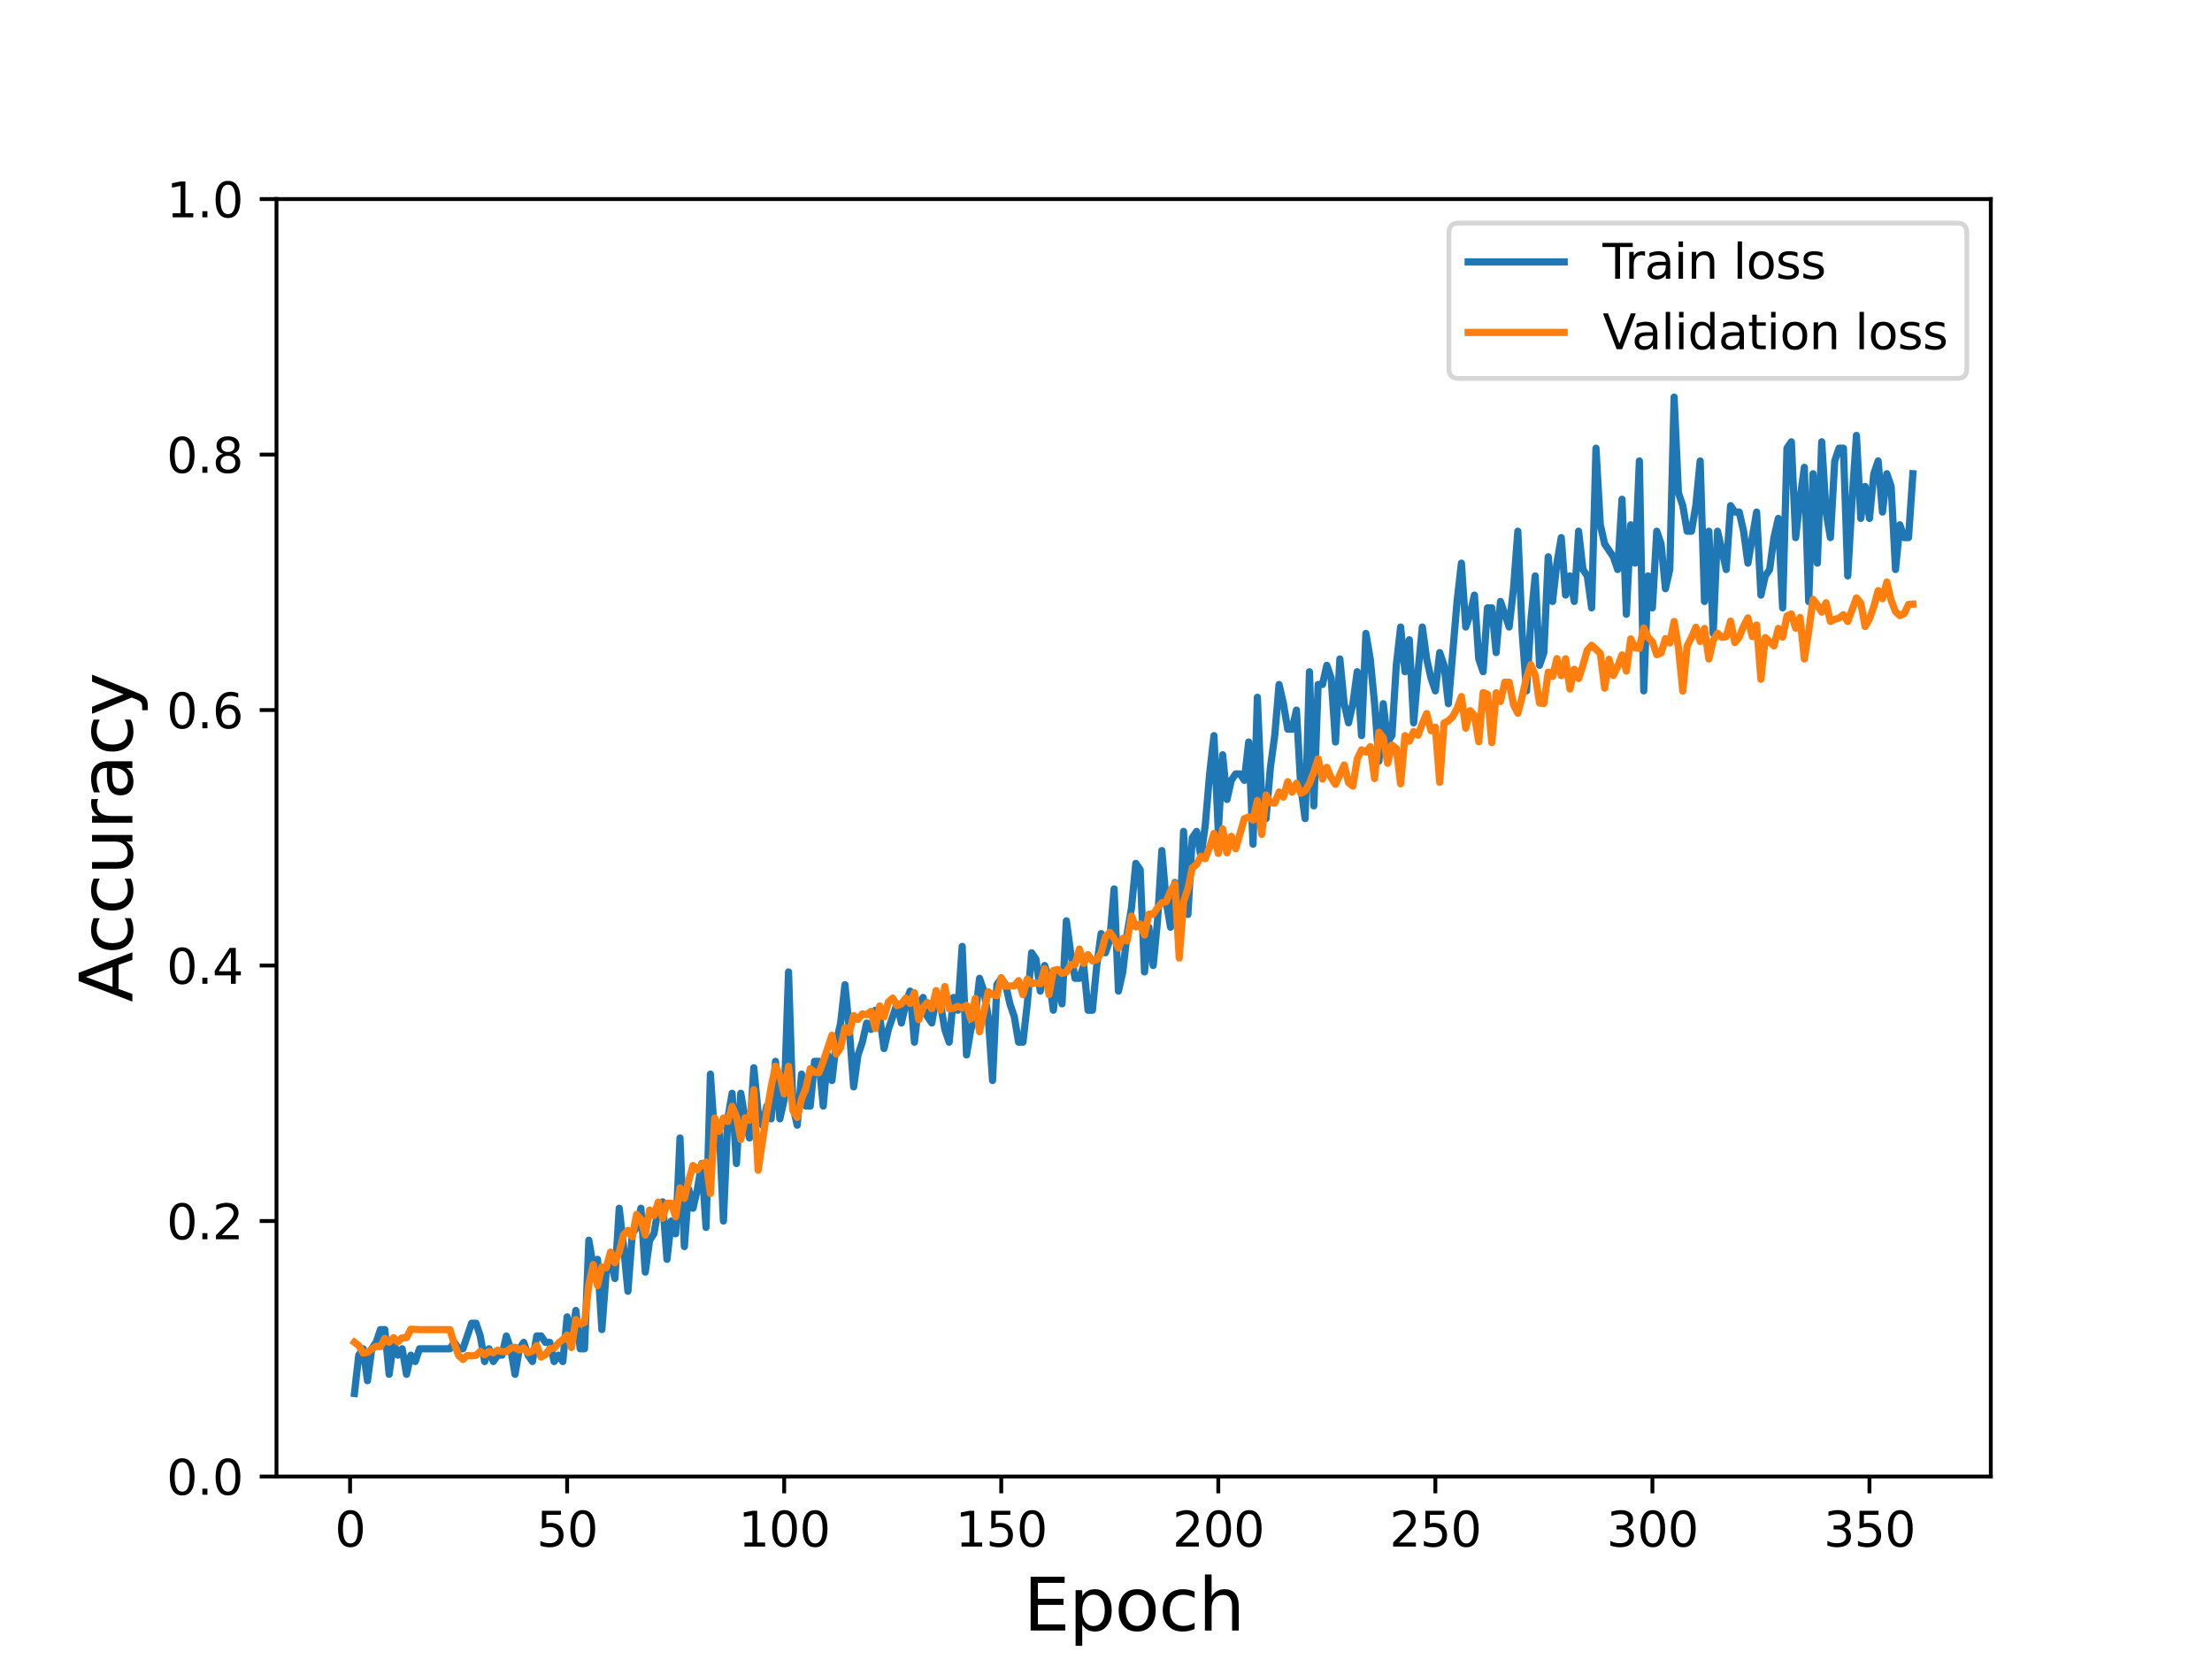<?xml version="1.0" encoding="utf-8" standalone="no"?>
<!DOCTYPE svg PUBLIC "-//W3C//DTD SVG 1.1//EN"
  "http://www.w3.org/Graphics/SVG/1.1/DTD/svg11.dtd">
<svg height="345.6pt" version="1.1" viewBox="0 0 460.8 345.6" width="460.8pt" xmlns="http://www.w3.org/2000/svg" xmlns:xlink="http://www.w3.org/1999/xlink">
 <defs>
  <style type="text/css">*{stroke-linecap:butt;stroke-linejoin:round;}</style>
 </defs>
 <g id="figure_1">
  <g id="patch_1">
   <path d="M 0 345.6 
L 460.8 345.6 
L 460.8 0 
L 0 0 
z
" style="fill:#ffffff;"/>
  </g>
  <g id="axes_1">
   <g id="patch_2">
    <path d="M 57.6 307.584 
L 414.72 307.584 
L 414.72 41.472 
L 57.6 41.472 
z
" style="fill:#ffffff;"/>
   </g>
   <g id="matplotlib.axis_1">
    <g id="xtick_1">
     <g id="line2d_1">
      <defs>
       <path d="M 0 0 
L 0 3.5 
" id="m1d79e9ba20" style="stroke:#000000;stroke-width:0.8;"/>
      </defs>
      <g>
       <use style="stroke:#000000;stroke-width:0.8;" x="72.928" xlink:href="#m1d79e9ba20" y="307.584"/>
      </g>
     </g>
     <g id="text_1">
      <!-- 0 -->
      <g transform="translate(69.747 322.182)scale(0.1 -0.1)">
       <defs>
        <path d="M 2034 4250 
Q 1547 4250 1301 3770 
Q 1056 3291 1056 2328 
Q 1056 1369 1301 889 
Q 1547 409 2034 409 
Q 2525 409 2770 889 
Q 3016 1369 3016 2328 
Q 3016 3291 2770 3770 
Q 2525 4250 2034 4250 
z
M 2034 4750 
Q 2819 4750 3233 4129 
Q 3647 3509 3647 2328 
Q 3647 1150 3233 529 
Q 2819 -91 2034 -91 
Q 1250 -91 836 529 
Q 422 1150 422 2328 
Q 422 3509 836 4129 
Q 1250 4750 2034 4750 
z
" id="DejaVuSans-30" transform="scale(0.016)"/>
       </defs>
       <use xlink:href="#DejaVuSans-30"/>
      </g>
     </g>
    </g>
    <g id="xtick_2">
     <g id="line2d_2">
      <g>
       <use style="stroke:#000000;stroke-width:0.8;" x="118.145" xlink:href="#m1d79e9ba20" y="307.584"/>
      </g>
     </g>
     <g id="text_2">
      <!-- 50 -->
      <g transform="translate(111.782 322.182)scale(0.1 -0.1)">
       <defs>
        <path d="M 691 4666 
L 3169 4666 
L 3169 4134 
L 1269 4134 
L 1269 2991 
Q 1406 3038 1543 3061 
Q 1681 3084 1819 3084 
Q 2600 3084 3056 2656 
Q 3513 2228 3513 1497 
Q 3513 744 3044 326 
Q 2575 -91 1722 -91 
Q 1428 -91 1123 -41 
Q 819 9 494 109 
L 494 744 
Q 775 591 1075 516 
Q 1375 441 1709 441 
Q 2250 441 2565 725 
Q 2881 1009 2881 1497 
Q 2881 1984 2565 2268 
Q 2250 2553 1709 2553 
Q 1456 2553 1204 2497 
Q 953 2441 691 2322 
L 691 4666 
z
" id="DejaVuSans-35" transform="scale(0.016)"/>
       </defs>
       <use xlink:href="#DejaVuSans-35"/>
       <use x="63.623" xlink:href="#DejaVuSans-30"/>
      </g>
     </g>
    </g>
    <g id="xtick_3">
     <g id="line2d_3">
      <g>
       <use style="stroke:#000000;stroke-width:0.8;" x="163.361" xlink:href="#m1d79e9ba20" y="307.584"/>
      </g>
     </g>
     <g id="text_3">
      <!-- 100 -->
      <g transform="translate(153.818 322.182)scale(0.1 -0.1)">
       <defs>
        <path d="M 794 531 
L 1825 531 
L 1825 4091 
L 703 3866 
L 703 4441 
L 1819 4666 
L 2450 4666 
L 2450 531 
L 3481 531 
L 3481 0 
L 794 0 
L 794 531 
z
" id="DejaVuSans-31" transform="scale(0.016)"/>
       </defs>
       <use xlink:href="#DejaVuSans-31"/>
       <use x="63.623" xlink:href="#DejaVuSans-30"/>
       <use x="127.246" xlink:href="#DejaVuSans-30"/>
      </g>
     </g>
    </g>
    <g id="xtick_4">
     <g id="line2d_4">
      <g>
       <use style="stroke:#000000;stroke-width:0.8;" x="208.578" xlink:href="#m1d79e9ba20" y="307.584"/>
      </g>
     </g>
     <g id="text_4">
      <!-- 150 -->
      <g transform="translate(199.034 322.182)scale(0.1 -0.1)">
       <use xlink:href="#DejaVuSans-31"/>
       <use x="63.623" xlink:href="#DejaVuSans-35"/>
       <use x="127.246" xlink:href="#DejaVuSans-30"/>
      </g>
     </g>
    </g>
    <g id="xtick_5">
     <g id="line2d_5">
      <g>
       <use style="stroke:#000000;stroke-width:0.8;" x="253.794" xlink:href="#m1d79e9ba20" y="307.584"/>
      </g>
     </g>
     <g id="text_5">
      <!-- 200 -->
      <g transform="translate(244.251 322.182)scale(0.1 -0.1)">
       <defs>
        <path d="M 1228 531 
L 3431 531 
L 3431 0 
L 469 0 
L 469 531 
Q 828 903 1448 1529 
Q 2069 2156 2228 2338 
Q 2531 2678 2651 2914 
Q 2772 3150 2772 3378 
Q 2772 3750 2511 3984 
Q 2250 4219 1831 4219 
Q 1534 4219 1204 4116 
Q 875 4013 500 3803 
L 500 4441 
Q 881 4594 1212 4672 
Q 1544 4750 1819 4750 
Q 2544 4750 2975 4387 
Q 3406 4025 3406 3419 
Q 3406 3131 3298 2873 
Q 3191 2616 2906 2266 
Q 2828 2175 2409 1742 
Q 1991 1309 1228 531 
z
" id="DejaVuSans-32" transform="scale(0.016)"/>
       </defs>
       <use xlink:href="#DejaVuSans-32"/>
       <use x="63.623" xlink:href="#DejaVuSans-30"/>
       <use x="127.246" xlink:href="#DejaVuSans-30"/>
      </g>
     </g>
    </g>
    <g id="xtick_6">
     <g id="line2d_6">
      <g>
       <use style="stroke:#000000;stroke-width:0.8;" x="299.011" xlink:href="#m1d79e9ba20" y="307.584"/>
      </g>
     </g>
     <g id="text_6">
      <!-- 250 -->
      <g transform="translate(289.467 322.182)scale(0.1 -0.1)">
       <use xlink:href="#DejaVuSans-32"/>
       <use x="63.623" xlink:href="#DejaVuSans-35"/>
       <use x="127.246" xlink:href="#DejaVuSans-30"/>
      </g>
     </g>
    </g>
    <g id="xtick_7">
     <g id="line2d_7">
      <g>
       <use style="stroke:#000000;stroke-width:0.8;" x="344.227" xlink:href="#m1d79e9ba20" y="307.584"/>
      </g>
     </g>
     <g id="text_7">
      <!-- 300 -->
      <g transform="translate(334.684 322.182)scale(0.1 -0.1)">
       <defs>
        <path d="M 2597 2516 
Q 3050 2419 3304 2112 
Q 3559 1806 3559 1356 
Q 3559 666 3084 287 
Q 2609 -91 1734 -91 
Q 1441 -91 1130 -33 
Q 819 25 488 141 
L 488 750 
Q 750 597 1062 519 
Q 1375 441 1716 441 
Q 2309 441 2620 675 
Q 2931 909 2931 1356 
Q 2931 1769 2642 2001 
Q 2353 2234 1838 2234 
L 1294 2234 
L 1294 2753 
L 1863 2753 
Q 2328 2753 2575 2939 
Q 2822 3125 2822 3475 
Q 2822 3834 2567 4026 
Q 2313 4219 1838 4219 
Q 1578 4219 1281 4162 
Q 984 4106 628 3988 
L 628 4550 
Q 988 4650 1302 4700 
Q 1616 4750 1894 4750 
Q 2613 4750 3031 4423 
Q 3450 4097 3450 3541 
Q 3450 3153 3228 2886 
Q 3006 2619 2597 2516 
z
" id="DejaVuSans-33" transform="scale(0.016)"/>
       </defs>
       <use xlink:href="#DejaVuSans-33"/>
       <use x="63.623" xlink:href="#DejaVuSans-30"/>
       <use x="127.246" xlink:href="#DejaVuSans-30"/>
      </g>
     </g>
    </g>
    <g id="xtick_8">
     <g id="line2d_8">
      <g>
       <use style="stroke:#000000;stroke-width:0.8;" x="389.444" xlink:href="#m1d79e9ba20" y="307.584"/>
      </g>
     </g>
     <g id="text_8">
      <!-- 350 -->
      <g transform="translate(379.9 322.182)scale(0.1 -0.1)">
       <use xlink:href="#DejaVuSans-33"/>
       <use x="63.623" xlink:href="#DejaVuSans-35"/>
       <use x="127.246" xlink:href="#DejaVuSans-30"/>
      </g>
     </g>
    </g>
    <g id="text_9">
     <!-- Epoch -->
     <g transform="translate(213.194 339.66)scale(0.15 -0.15)">
      <defs>
       <path d="M 628 4666 
L 3578 4666 
L 3578 4134 
L 1259 4134 
L 1259 2753 
L 3481 2753 
L 3481 2222 
L 1259 2222 
L 1259 531 
L 3634 531 
L 3634 0 
L 628 0 
L 628 4666 
z
" id="DejaVuSans-45" transform="scale(0.016)"/>
       <path d="M 1159 525 
L 1159 -1331 
L 581 -1331 
L 581 3500 
L 1159 3500 
L 1159 2969 
Q 1341 3281 1617 3432 
Q 1894 3584 2278 3584 
Q 2916 3584 3314 3078 
Q 3713 2572 3713 1747 
Q 3713 922 3314 415 
Q 2916 -91 2278 -91 
Q 1894 -91 1617 61 
Q 1341 213 1159 525 
z
M 3116 1747 
Q 3116 2381 2855 2742 
Q 2594 3103 2138 3103 
Q 1681 3103 1420 2742 
Q 1159 2381 1159 1747 
Q 1159 1113 1420 752 
Q 1681 391 2138 391 
Q 2594 391 2855 752 
Q 3116 1113 3116 1747 
z
" id="DejaVuSans-70" transform="scale(0.016)"/>
       <path d="M 1959 3097 
Q 1497 3097 1228 2736 
Q 959 2375 959 1747 
Q 959 1119 1226 758 
Q 1494 397 1959 397 
Q 2419 397 2687 759 
Q 2956 1122 2956 1747 
Q 2956 2369 2687 2733 
Q 2419 3097 1959 3097 
z
M 1959 3584 
Q 2709 3584 3137 3096 
Q 3566 2609 3566 1747 
Q 3566 888 3137 398 
Q 2709 -91 1959 -91 
Q 1206 -91 779 398 
Q 353 888 353 1747 
Q 353 2609 779 3096 
Q 1206 3584 1959 3584 
z
" id="DejaVuSans-6f" transform="scale(0.016)"/>
       <path d="M 3122 3366 
L 3122 2828 
Q 2878 2963 2633 3030 
Q 2388 3097 2138 3097 
Q 1578 3097 1268 2742 
Q 959 2388 959 1747 
Q 959 1106 1268 751 
Q 1578 397 2138 397 
Q 2388 397 2633 464 
Q 2878 531 3122 666 
L 3122 134 
Q 2881 22 2623 -34 
Q 2366 -91 2075 -91 
Q 1284 -91 818 406 
Q 353 903 353 1747 
Q 353 2603 823 3093 
Q 1294 3584 2113 3584 
Q 2378 3584 2631 3529 
Q 2884 3475 3122 3366 
z
" id="DejaVuSans-63" transform="scale(0.016)"/>
       <path d="M 3513 2113 
L 3513 0 
L 2938 0 
L 2938 2094 
Q 2938 2591 2744 2837 
Q 2550 3084 2163 3084 
Q 1697 3084 1428 2787 
Q 1159 2491 1159 1978 
L 1159 0 
L 581 0 
L 581 4863 
L 1159 4863 
L 1159 2956 
Q 1366 3272 1645 3428 
Q 1925 3584 2291 3584 
Q 2894 3584 3203 3211 
Q 3513 2838 3513 2113 
z
" id="DejaVuSans-68" transform="scale(0.016)"/>
      </defs>
      <use xlink:href="#DejaVuSans-45"/>
      <use x="63.184" xlink:href="#DejaVuSans-70"/>
      <use x="126.66" xlink:href="#DejaVuSans-6f"/>
      <use x="187.842" xlink:href="#DejaVuSans-63"/>
      <use x="242.822" xlink:href="#DejaVuSans-68"/>
     </g>
    </g>
   </g>
   <g id="matplotlib.axis_2">
    <g id="ytick_1">
     <g id="line2d_9">
      <defs>
       <path d="M 0 0 
L -3.5 0 
" id="m11b35fbdd0" style="stroke:#000000;stroke-width:0.8;"/>
      </defs>
      <g>
       <use style="stroke:#000000;stroke-width:0.8;" x="57.6" xlink:href="#m11b35fbdd0" y="307.584"/>
      </g>
     </g>
     <g id="text_10">
      <!-- 0.0 -->
      <g transform="translate(34.697 311.383)scale(0.1 -0.1)">
       <defs>
        <path d="M 684 794 
L 1344 794 
L 1344 0 
L 684 0 
L 684 794 
z
" id="DejaVuSans-2e" transform="scale(0.016)"/>
       </defs>
       <use xlink:href="#DejaVuSans-30"/>
       <use x="63.623" xlink:href="#DejaVuSans-2e"/>
       <use x="95.41" xlink:href="#DejaVuSans-30"/>
      </g>
     </g>
    </g>
    <g id="ytick_2">
     <g id="line2d_10">
      <g>
       <use style="stroke:#000000;stroke-width:0.8;" x="57.6" xlink:href="#m11b35fbdd0" y="254.362"/>
      </g>
     </g>
     <g id="text_11">
      <!-- 0.2 -->
      <g transform="translate(34.697 258.161)scale(0.1 -0.1)">
       <use xlink:href="#DejaVuSans-30"/>
       <use x="63.623" xlink:href="#DejaVuSans-2e"/>
       <use x="95.41" xlink:href="#DejaVuSans-32"/>
      </g>
     </g>
    </g>
    <g id="ytick_3">
     <g id="line2d_11">
      <g>
       <use style="stroke:#000000;stroke-width:0.8;" x="57.6" xlink:href="#m11b35fbdd0" y="201.139"/>
      </g>
     </g>
     <g id="text_12">
      <!-- 0.4 -->
      <g transform="translate(34.697 204.938)scale(0.1 -0.1)">
       <defs>
        <path d="M 2419 4116 
L 825 1625 
L 2419 1625 
L 2419 4116 
z
M 2253 4666 
L 3047 4666 
L 3047 1625 
L 3713 1625 
L 3713 1100 
L 3047 1100 
L 3047 0 
L 2419 0 
L 2419 1100 
L 313 1100 
L 313 1709 
L 2253 4666 
z
" id="DejaVuSans-34" transform="scale(0.016)"/>
       </defs>
       <use xlink:href="#DejaVuSans-30"/>
       <use x="63.623" xlink:href="#DejaVuSans-2e"/>
       <use x="95.41" xlink:href="#DejaVuSans-34"/>
      </g>
     </g>
    </g>
    <g id="ytick_4">
     <g id="line2d_12">
      <g>
       <use style="stroke:#000000;stroke-width:0.8;" x="57.6" xlink:href="#m11b35fbdd0" y="147.917"/>
      </g>
     </g>
     <g id="text_13">
      <!-- 0.6 -->
      <g transform="translate(34.697 151.716)scale(0.1 -0.1)">
       <defs>
        <path d="M 2113 2584 
Q 1688 2584 1439 2293 
Q 1191 2003 1191 1497 
Q 1191 994 1439 701 
Q 1688 409 2113 409 
Q 2538 409 2786 701 
Q 3034 994 3034 1497 
Q 3034 2003 2786 2293 
Q 2538 2584 2113 2584 
z
M 3366 4563 
L 3366 3988 
Q 3128 4100 2886 4159 
Q 2644 4219 2406 4219 
Q 1781 4219 1451 3797 
Q 1122 3375 1075 2522 
Q 1259 2794 1537 2939 
Q 1816 3084 2150 3084 
Q 2853 3084 3261 2657 
Q 3669 2231 3669 1497 
Q 3669 778 3244 343 
Q 2819 -91 2113 -91 
Q 1303 -91 875 529 
Q 447 1150 447 2328 
Q 447 3434 972 4092 
Q 1497 4750 2381 4750 
Q 2619 4750 2861 4703 
Q 3103 4656 3366 4563 
z
" id="DejaVuSans-36" transform="scale(0.016)"/>
       </defs>
       <use xlink:href="#DejaVuSans-30"/>
       <use x="63.623" xlink:href="#DejaVuSans-2e"/>
       <use x="95.41" xlink:href="#DejaVuSans-36"/>
      </g>
     </g>
    </g>
    <g id="ytick_5">
     <g id="line2d_13">
      <g>
       <use style="stroke:#000000;stroke-width:0.8;" x="57.6" xlink:href="#m11b35fbdd0" y="94.694"/>
      </g>
     </g>
     <g id="text_14">
      <!-- 0.8 -->
      <g transform="translate(34.697 98.494)scale(0.1 -0.1)">
       <defs>
        <path d="M 2034 2216 
Q 1584 2216 1326 1975 
Q 1069 1734 1069 1313 
Q 1069 891 1326 650 
Q 1584 409 2034 409 
Q 2484 409 2743 651 
Q 3003 894 3003 1313 
Q 3003 1734 2745 1975 
Q 2488 2216 2034 2216 
z
M 1403 2484 
Q 997 2584 770 2862 
Q 544 3141 544 3541 
Q 544 4100 942 4425 
Q 1341 4750 2034 4750 
Q 2731 4750 3128 4425 
Q 3525 4100 3525 3541 
Q 3525 3141 3298 2862 
Q 3072 2584 2669 2484 
Q 3125 2378 3379 2068 
Q 3634 1759 3634 1313 
Q 3634 634 3220 271 
Q 2806 -91 2034 -91 
Q 1263 -91 848 271 
Q 434 634 434 1313 
Q 434 1759 690 2068 
Q 947 2378 1403 2484 
z
M 1172 3481 
Q 1172 3119 1398 2916 
Q 1625 2713 2034 2713 
Q 2441 2713 2670 2916 
Q 2900 3119 2900 3481 
Q 2900 3844 2670 4047 
Q 2441 4250 2034 4250 
Q 1625 4250 1398 4047 
Q 1172 3844 1172 3481 
z
" id="DejaVuSans-38" transform="scale(0.016)"/>
       </defs>
       <use xlink:href="#DejaVuSans-30"/>
       <use x="63.623" xlink:href="#DejaVuSans-2e"/>
       <use x="95.41" xlink:href="#DejaVuSans-38"/>
      </g>
     </g>
    </g>
    <g id="ytick_6">
     <g id="line2d_14">
      <g>
       <use style="stroke:#000000;stroke-width:0.8;" x="57.6" xlink:href="#m11b35fbdd0" y="41.472"/>
      </g>
     </g>
     <g id="text_15">
      <!-- 1.0 -->
      <g transform="translate(34.697 45.271)scale(0.1 -0.1)">
       <use xlink:href="#DejaVuSans-31"/>
       <use x="63.623" xlink:href="#DejaVuSans-2e"/>
       <use x="95.41" xlink:href="#DejaVuSans-30"/>
      </g>
     </g>
    </g>
    <g id="text_16">
     <!-- Accuracy -->
     <g transform="translate(27.577 208.77)rotate(-90)scale(0.15 -0.15)">
      <defs>
       <path d="M 2188 4044 
L 1331 1722 
L 3047 1722 
L 2188 4044 
z
M 1831 4666 
L 2547 4666 
L 4325 0 
L 3669 0 
L 3244 1197 
L 1141 1197 
L 716 0 
L 50 0 
L 1831 4666 
z
" id="DejaVuSans-41" transform="scale(0.016)"/>
       <path d="M 544 1381 
L 544 3500 
L 1119 3500 
L 1119 1403 
Q 1119 906 1312 657 
Q 1506 409 1894 409 
Q 2359 409 2629 706 
Q 2900 1003 2900 1516 
L 2900 3500 
L 3475 3500 
L 3475 0 
L 2900 0 
L 2900 538 
Q 2691 219 2414 64 
Q 2138 -91 1772 -91 
Q 1169 -91 856 284 
Q 544 659 544 1381 
z
M 1991 3584 
L 1991 3584 
z
" id="DejaVuSans-75" transform="scale(0.016)"/>
       <path d="M 2631 2963 
Q 2534 3019 2420 3045 
Q 2306 3072 2169 3072 
Q 1681 3072 1420 2755 
Q 1159 2438 1159 1844 
L 1159 0 
L 581 0 
L 581 3500 
L 1159 3500 
L 1159 2956 
Q 1341 3275 1631 3429 
Q 1922 3584 2338 3584 
Q 2397 3584 2469 3576 
Q 2541 3569 2628 3553 
L 2631 2963 
z
" id="DejaVuSans-72" transform="scale(0.016)"/>
       <path d="M 2194 1759 
Q 1497 1759 1228 1600 
Q 959 1441 959 1056 
Q 959 750 1161 570 
Q 1363 391 1709 391 
Q 2188 391 2477 730 
Q 2766 1069 2766 1631 
L 2766 1759 
L 2194 1759 
z
M 3341 1997 
L 3341 0 
L 2766 0 
L 2766 531 
Q 2569 213 2275 61 
Q 1981 -91 1556 -91 
Q 1019 -91 701 211 
Q 384 513 384 1019 
Q 384 1609 779 1909 
Q 1175 2209 1959 2209 
L 2766 2209 
L 2766 2266 
Q 2766 2663 2505 2880 
Q 2244 3097 1772 3097 
Q 1472 3097 1187 3025 
Q 903 2953 641 2809 
L 641 3341 
Q 956 3463 1253 3523 
Q 1550 3584 1831 3584 
Q 2591 3584 2966 3190 
Q 3341 2797 3341 1997 
z
" id="DejaVuSans-61" transform="scale(0.016)"/>
       <path d="M 2059 -325 
Q 1816 -950 1584 -1140 
Q 1353 -1331 966 -1331 
L 506 -1331 
L 506 -850 
L 844 -850 
Q 1081 -850 1212 -737 
Q 1344 -625 1503 -206 
L 1606 56 
L 191 3500 
L 800 3500 
L 1894 763 
L 2988 3500 
L 3597 3500 
L 2059 -325 
z
" id="DejaVuSans-79" transform="scale(0.016)"/>
      </defs>
      <use xlink:href="#DejaVuSans-41"/>
      <use x="66.658" xlink:href="#DejaVuSans-63"/>
      <use x="121.639" xlink:href="#DejaVuSans-63"/>
      <use x="176.619" xlink:href="#DejaVuSans-75"/>
      <use x="239.998" xlink:href="#DejaVuSans-72"/>
      <use x="281.111" xlink:href="#DejaVuSans-61"/>
      <use x="342.391" xlink:href="#DejaVuSans-63"/>
      <use x="397.371" xlink:href="#DejaVuSans-79"/>
     </g>
    </g>
   </g>
   <g id="line2d_15">
    <path clip-path="url(#pf160a8529e)" d="M 73.833 290.287 
L 74.737 282.303 
L 75.641 280.973 
L 76.546 287.626 
L 77.45 280.973 
L 78.354 279.642 
L 79.259 276.981 
L 80.163 276.981 
L 81.067 286.295 
L 81.972 279.642 
L 82.876 282.303 
L 83.78 280.973 
L 84.685 286.295 
L 85.589 282.303 
L 86.493 283.634 
L 87.398 280.973 
L 93.728 280.973 
L 94.632 279.642 
L 95.537 280.973 
L 96.441 280.973 
L 98.25 275.651 
L 99.154 275.651 
L 100.058 278.312 
L 100.963 283.634 
L 101.867 280.973 
L 102.771 283.634 
L 103.676 282.303 
L 104.58 282.303 
L 105.484 278.312 
L 106.389 280.973 
L 107.293 286.295 
L 108.197 280.973 
L 109.102 279.642 
L 110.006 282.303 
L 110.91 283.634 
L 111.815 278.312 
L 112.719 278.312 
L 113.623 279.642 
L 114.528 279.642 
L 115.432 283.634 
L 116.336 282.303 
L 117.241 283.634 
L 118.145 274.32 
L 119.049 279.642 
L 119.954 272.989 
L 120.858 280.973 
L 121.762 280.973 
L 122.667 258.353 
L 123.571 263.676 
L 124.475 262.345 
L 125.38 276.981 
L 126.284 265.006 
L 127.188 262.345 
L 128.093 266.337 
L 128.997 251.7 
L 129.901 259.684 
L 130.806 268.998 
L 131.71 257.023 
L 132.614 255.692 
L 133.519 251.7 
L 134.423 265.006 
L 135.327 258.353 
L 136.232 257.023 
L 137.136 251.7 
L 138.04 250.37 
L 138.945 262.345 
L 139.849 254.362 
L 140.753 257.023 
L 141.657 237.064 
L 142.562 259.684 
L 143.466 247.709 
L 144.37 251.7 
L 145.275 247.709 
L 146.179 242.387 
L 147.083 255.692 
L 147.988 223.759 
L 148.892 237.064 
L 149.796 234.403 
L 150.701 254.362 
L 151.605 233.073 
L 152.509 227.75 
L 153.414 242.387 
L 154.318 227.75 
L 155.222 233.073 
L 156.127 237.064 
L 157.031 222.428 
L 157.935 231.742 
L 158.84 234.403 
L 159.744 230.412 
L 160.648 233.073 
L 161.553 221.098 
L 162.457 233.073 
L 163.361 229.081 
L 164.266 202.47 
L 165.17 230.412 
L 166.074 234.403 
L 166.979 223.759 
L 167.883 230.412 
L 168.787 230.412 
L 169.692 221.098 
L 170.596 221.098 
L 171.5 230.412 
L 172.405 219.767 
L 173.309 225.089 
L 174.213 217.106 
L 175.118 213.114 
L 176.022 205.131 
L 176.926 214.445 
L 177.831 226.42 
L 178.735 219.767 
L 179.639 217.106 
L 180.544 213.114 
L 181.448 214.445 
L 182.352 210.453 
L 183.257 211.784 
L 184.161 218.436 
L 185.065 214.445 
L 186.874 209.123 
L 187.778 213.114 
L 188.683 209.123 
L 189.587 206.461 
L 190.491 217.106 
L 191.396 209.123 
L 192.3 207.792 
L 193.204 211.784 
L 194.109 213.114 
L 195.013 207.792 
L 195.917 209.123 
L 196.822 214.445 
L 197.726 217.106 
L 198.63 207.792 
L 199.535 210.453 
L 200.439 197.148 
L 201.343 219.767 
L 202.248 214.445 
L 203.152 211.784 
L 204.056 203.8 
L 204.961 206.461 
L 205.865 211.784 
L 206.769 225.089 
L 207.674 205.131 
L 208.578 203.8 
L 209.482 205.131 
L 210.387 209.123 
L 211.291 211.784 
L 212.195 217.106 
L 213.1 217.106 
L 214.004 209.123 
L 214.908 198.478 
L 215.813 199.809 
L 216.717 206.461 
L 217.621 201.139 
L 218.526 203.8 
L 219.43 210.453 
L 220.334 202.47 
L 221.239 209.123 
L 222.143 191.825 
L 223.047 198.478 
L 223.952 203.8 
L 224.856 203.8 
L 225.76 201.139 
L 226.665 210.453 
L 227.569 210.453 
L 228.473 201.139 
L 229.378 194.486 
L 230.282 198.478 
L 231.186 195.817 
L 232.091 185.172 
L 232.995 206.461 
L 233.899 202.47 
L 234.804 194.486 
L 235.708 189.164 
L 236.612 179.85 
L 237.516 181.181 
L 238.421 202.47 
L 239.325 193.156 
L 240.229 201.139 
L 241.134 191.825 
L 242.038 177.189 
L 242.942 187.834 
L 243.847 193.156 
L 244.751 183.842 
L 245.655 195.817 
L 246.56 173.197 
L 247.464 190.495 
L 248.368 174.528 
L 249.273 173.197 
L 250.177 178.52 
L 251.081 171.867 
L 251.986 161.222 
L 252.89 153.239 
L 253.794 173.197 
L 254.699 157.231 
L 255.603 166.545 
L 256.507 162.553 
L 257.412 161.222 
L 258.316 161.222 
L 259.22 162.553 
L 260.125 154.57 
L 261.029 175.859 
L 261.933 145.256 
L 262.838 166.545 
L 263.742 170.536 
L 264.646 159.892 
L 265.551 153.239 
L 266.455 142.595 
L 267.359 146.586 
L 268.264 151.908 
L 269.168 151.908 
L 270.072 147.917 
L 270.977 163.884 
L 271.881 170.536 
L 272.785 139.933 
L 273.69 167.875 
L 274.594 142.595 
L 275.498 142.595 
L 276.403 138.603 
L 277.307 141.264 
L 278.211 154.57 
L 279.116 137.272 
L 280.02 146.586 
L 280.924 150.578 
L 281.829 146.586 
L 282.733 139.933 
L 283.637 153.239 
L 284.542 131.95 
L 285.446 137.272 
L 286.35 146.586 
L 287.255 158.561 
L 288.159 146.586 
L 289.063 154.57 
L 289.968 153.239 
L 290.872 138.603 
L 291.776 130.62 
L 292.681 139.933 
L 293.585 133.281 
L 294.489 150.578 
L 295.394 139.933 
L 296.298 130.62 
L 297.202 137.272 
L 298.107 141.264 
L 299.011 143.925 
L 299.915 135.942 
L 300.82 138.603 
L 301.724 146.586 
L 303.533 125.297 
L 304.437 117.314 
L 305.341 130.62 
L 306.246 127.958 
L 307.15 123.967 
L 308.054 137.272 
L 308.959 139.933 
L 309.863 126.628 
L 310.767 126.628 
L 311.672 135.942 
L 312.576 125.297 
L 314.385 130.62 
L 315.289 122.636 
L 316.193 110.661 
L 317.098 131.95 
L 318.002 143.925 
L 318.906 129.289 
L 319.811 119.975 
L 320.715 138.603 
L 321.619 135.942 
L 322.524 115.983 
L 323.428 125.297 
L 324.332 117.314 
L 325.237 111.992 
L 326.141 123.967 
L 327.045 119.975 
L 327.95 125.297 
L 328.854 110.661 
L 329.758 118.644 
L 330.663 119.975 
L 331.567 126.628 
L 332.471 93.364 
L 333.375 109.331 
L 334.28 113.322 
L 336.088 115.983 
L 336.993 118.644 
L 337.897 104.008 
L 338.801 127.958 
L 339.706 109.331 
L 340.61 117.314 
L 341.514 96.025 
L 342.419 143.925 
L 343.323 119.975 
L 344.227 126.628 
L 345.132 110.661 
L 346.036 113.322 
L 346.94 122.636 
L 347.845 118.644 
L 348.749 82.719 
L 349.653 102.678 
L 350.558 105.339 
L 351.462 110.661 
L 352.366 110.661 
L 353.271 105.339 
L 354.175 96.025 
L 355.079 125.297 
L 355.984 110.661 
L 356.888 131.95 
L 357.792 110.661 
L 359.601 118.644 
L 360.505 105.339 
L 361.41 106.669 
L 362.314 106.669 
L 363.218 110.661 
L 364.123 117.314 
L 365.931 106.669 
L 366.836 123.967 
L 367.74 119.975 
L 368.644 118.644 
L 369.549 111.992 
L 370.453 108 
L 371.357 126.628 
L 372.262 93.364 
L 373.166 92.033 
L 374.07 111.992 
L 374.975 104.008 
L 375.879 97.356 
L 376.783 125.297 
L 377.688 98.686 
L 378.592 117.314 
L 379.496 92.033 
L 380.401 106.669 
L 381.305 111.992 
L 382.209 96.025 
L 383.114 93.364 
L 384.018 93.364 
L 384.922 119.975 
L 385.827 104.008 
L 386.731 90.703 
L 387.635 108 
L 388.54 101.347 
L 389.444 108 
L 390.348 98.686 
L 391.253 96.025 
L 392.157 106.669 
L 393.061 98.686 
L 393.966 101.347 
L 394.87 118.644 
L 395.774 109.331 
L 396.679 111.992 
L 397.583 111.992 
L 398.487 98.686 
L 398.487 98.686 
" style="fill:none;stroke:#1f77b4;stroke-linecap:square;stroke-width:1.5;"/>
   </g>
   <g id="line2d_16">
    <path clip-path="url(#pf160a8529e)" d="M 73.833 279.62 
L 74.737 280.308 
L 75.641 281.86 
L 76.546 281.727 
L 77.45 281.017 
L 78.354 280.463 
L 79.259 280.529 
L 80.163 278.822 
L 81.067 279.598 
L 81.972 278.666 
L 82.876 279.554 
L 83.78 278.689 
L 84.685 278.644 
L 85.589 276.892 
L 87.398 276.981 
L 93.728 276.981 
L 94.632 279.953 
L 95.537 282.37 
L 96.441 283.19 
L 97.345 282.37 
L 98.25 282.459 
L 99.154 282.326 
L 100.058 281.505 
L 100.963 282.215 
L 101.867 281.527 
L 102.771 281.815 
L 103.676 281.261 
L 104.58 281.572 
L 105.484 281.572 
L 106.389 280.862 
L 107.293 280.64 
L 108.197 281.239 
L 109.102 280.795 
L 110.006 281.793 
L 110.91 281.461 
L 111.815 280.308 
L 112.719 282.703 
L 113.623 282.192 
L 114.528 280.973 
L 115.432 280.84 
L 116.336 279.775 
L 117.241 279.066 
L 118.145 278.112 
L 119.049 280.707 
L 119.954 274.874 
L 120.858 275.806 
L 121.762 275.495 
L 122.667 267.512 
L 123.571 263.432 
L 124.475 267.822 
L 125.38 263.942 
L 126.284 264.097 
L 127.188 260.837 
L 128.093 263.055 
L 128.997 260.77 
L 129.901 257.222 
L 130.806 256.313 
L 131.71 257.644 
L 132.614 252.987 
L 133.519 254.007 
L 134.423 257.289 
L 135.327 252.077 
L 136.232 253.208 
L 137.136 250.414 
L 138.04 253.785 
L 138.945 250.658 
L 139.849 250.658 
L 140.753 253.475 
L 141.657 247.465 
L 142.562 249.638 
L 143.466 245.957 
L 144.37 242.786 
L 145.275 243.717 
L 146.179 242.564 
L 147.083 242.076 
L 147.988 248.618 
L 148.892 232.895 
L 149.796 235.667 
L 150.701 232.895 
L 151.605 233.627 
L 152.509 230.478 
L 153.414 232.651 
L 154.318 237.375 
L 155.222 232.851 
L 156.127 233.361 
L 157.031 226.996 
L 157.935 243.784 
L 159.744 231.676 
L 160.648 226.442 
L 161.553 222.096 
L 162.457 224.003 
L 163.361 227.883 
L 164.266 222.14 
L 165.17 231.321 
L 166.074 232.784 
L 166.979 228.926 
L 167.883 226.686 
L 168.787 222.628 
L 169.692 223.382 
L 170.596 223.47 
L 171.5 221.12 
L 173.309 215.664 
L 174.213 219.59 
L 175.118 218.259 
L 176.022 214.112 
L 176.926 215.066 
L 177.831 211.562 
L 178.735 212.36 
L 179.639 211.207 
L 180.544 211.385 
L 181.448 210.675 
L 182.352 214.267 
L 183.257 209.566 
L 184.161 211.85 
L 185.065 208.723 
L 185.97 207.925 
L 186.874 209.5 
L 187.778 209.123 
L 188.683 207.925 
L 189.587 209.034 
L 190.491 206.794 
L 191.396 212.427 
L 192.3 209.877 
L 193.204 208.856 
L 194.109 210.143 
L 195.013 206.351 
L 195.917 210.431 
L 196.822 205.508 
L 197.726 210.165 
L 198.63 210.054 
L 199.535 209.633 
L 200.439 209.987 
L 201.343 209.433 
L 202.248 212.272 
L 203.152 207.992 
L 204.056 214.933 
L 205.865 206.594 
L 206.769 207.193 
L 207.674 207.415 
L 208.578 203.667 
L 209.482 205.441 
L 211.291 205.375 
L 212.195 204.288 
L 213.1 207.215 
L 214.004 203.956 
L 214.908 204.909 
L 215.813 204.754 
L 216.717 204.953 
L 217.621 201.804 
L 218.526 207.193 
L 219.43 202.181 
L 220.334 201.96 
L 221.239 202.758 
L 222.143 202.536 
L 223.047 200.94 
L 223.952 200.962 
L 224.856 197.702 
L 225.76 200.696 
L 226.665 198.877 
L 227.569 200.163 
L 228.473 199.92 
L 229.378 198.522 
L 230.282 195.13 
L 231.186 194.22 
L 232.091 195.484 
L 232.995 197.502 
L 233.899 195.484 
L 234.804 195.994 
L 235.708 190.827 
L 236.612 193.089 
L 237.516 192.491 
L 238.421 194.775 
L 239.325 190.428 
L 240.229 190.45 
L 241.134 189.098 
L 242.038 188.055 
L 242.942 187.834 
L 243.847 185.638 
L 244.751 184.064 
L 245.655 199.565 
L 246.56 187.789 
L 247.464 185.15 
L 248.368 180.782 
L 249.273 180.072 
L 250.177 178.387 
L 251.081 178.874 
L 251.986 176.457 
L 252.89 173.619 
L 253.794 177.788 
L 254.699 172.665 
L 255.603 177.655 
L 256.507 174.218 
L 257.412 176.812 
L 259.22 170.558 
L 260.125 170.182 
L 261.029 170.847 
L 261.933 166.744 
L 262.838 173.818 
L 263.742 165.613 
L 264.646 167.188 
L 265.551 167.299 
L 266.455 164.992 
L 267.359 166.057 
L 268.264 162.841 
L 269.168 165.014 
L 270.072 163.174 
L 270.977 165.258 
L 271.881 164.793 
L 272.785 163.196 
L 273.69 160.823 
L 274.594 158.073 
L 275.498 162.309 
L 276.403 159.847 
L 277.307 162.043 
L 278.211 163.396 
L 280.02 159.36 
L 280.924 163.041 
L 281.829 163.773 
L 282.733 158.118 
L 283.637 156.211 
L 284.542 156.676 
L 285.446 155.545 
L 286.35 162.176 
L 287.255 152.529 
L 288.159 153.66 
L 289.063 159.005 
L 289.968 155.213 
L 290.872 155.922 
L 291.776 163.285 
L 292.681 153.239 
L 293.585 154.392 
L 294.489 152.396 
L 295.394 153.15 
L 296.298 150.733 
L 297.202 148.649 
L 298.107 152.219 
L 299.011 151.487 
L 299.915 162.974 
L 300.82 150.6 
L 301.724 150.179 
L 302.628 149.27 
L 303.533 147.606 
L 304.437 145.1 
L 305.341 151.687 
L 306.246 148.05 
L 307.15 149.026 
L 308.054 154.525 
L 308.959 144.28 
L 309.863 144.635 
L 310.767 154.703 
L 311.672 144.324 
L 312.576 146.143 
L 313.48 142.107 
L 314.385 142.107 
L 315.289 146.786 
L 316.193 148.582 
L 317.098 145.123 
L 318.002 141.109 
L 318.906 138.47 
L 319.811 140.665 
L 320.715 146.453 
L 321.619 146.542 
L 322.524 140.022 
L 323.428 140.931 
L 324.332 137.206 
L 325.237 140.754 
L 326.141 137.228 
L 327.045 143.548 
L 327.95 139.423 
L 328.854 141.353 
L 329.758 138.581 
L 330.663 135.432 
L 331.567 134.412 
L 333.375 136.119 
L 334.28 143.349 
L 335.184 137.339 
L 336.088 140.71 
L 336.993 138.825 
L 337.897 136.43 
L 338.801 139.8 
L 339.706 133.103 
L 340.61 134.944 
L 341.514 135.077 
L 342.419 130.797 
L 343.323 132.748 
L 344.227 133.702 
L 345.132 136.385 
L 346.036 136.03 
L 346.94 133.037 
L 347.845 133.946 
L 348.749 129.466 
L 349.653 134.922 
L 350.558 143.969 
L 351.462 134.545 
L 352.366 132.815 
L 353.271 130.664 
L 354.175 133.635 
L 355.079 130.908 
L 355.984 137.272 
L 356.888 133.414 
L 357.792 131.906 
L 358.697 132.771 
L 359.601 132.638 
L 360.505 129.4 
L 361.41 133.857 
L 362.314 132.726 
L 363.218 130.442 
L 364.123 128.712 
L 365.027 132.615 
L 365.931 130.198 
L 366.836 141.508 
L 367.74 132.815 
L 369.549 134.545 
L 370.453 130.908 
L 371.357 132.726 
L 372.262 128.313 
L 373.166 127.892 
L 374.07 130.863 
L 374.975 128.624 
L 375.879 137.272 
L 376.783 131.507 
L 377.688 124.854 
L 378.592 126.029 
L 379.496 127.515 
L 380.401 125.563 
L 381.305 129.466 
L 382.209 129.023 
L 383.114 128.757 
L 384.018 128.047 
L 384.922 129.466 
L 386.731 124.565 
L 387.635 125.63 
L 388.54 130.509 
L 389.444 128.934 
L 390.348 126.362 
L 391.253 123.035 
L 392.157 124.721 
L 393.061 121.239 
L 393.966 125.053 
L 394.87 127.404 
L 395.774 128.247 
L 396.679 127.825 
L 397.583 125.918 
L 398.487 125.852 
L 398.487 125.852 
" style="fill:none;stroke:#ff7f0e;stroke-linecap:square;stroke-width:1.5;"/>
   </g>
   <g id="patch_3">
    <path d="M 57.6 307.584 
L 57.6 41.472 
" style="fill:none;stroke:#000000;stroke-linecap:square;stroke-linejoin:miter;stroke-width:0.8;"/>
   </g>
   <g id="patch_4">
    <path d="M 414.72 307.584 
L 414.72 41.472 
" style="fill:none;stroke:#000000;stroke-linecap:square;stroke-linejoin:miter;stroke-width:0.8;"/>
   </g>
   <g id="patch_5">
    <path d="M 57.6 307.584 
L 414.72 307.584 
" style="fill:none;stroke:#000000;stroke-linecap:square;stroke-linejoin:miter;stroke-width:0.8;"/>
   </g>
   <g id="patch_6">
    <path d="M 57.6 41.472 
L 414.72 41.472 
" style="fill:none;stroke:#000000;stroke-linecap:square;stroke-linejoin:miter;stroke-width:0.8;"/>
   </g>
   <g id="legend_1">
    <g id="patch_7">
     <path d="M 303.845 78.828 
L 407.72 78.828 
Q 409.72 78.828 409.72 76.828 
L 409.72 48.472 
Q 409.72 46.472 407.72 46.472 
L 303.845 46.472 
Q 301.845 46.472 301.845 48.472 
L 301.845 76.828 
Q 301.845 78.828 303.845 78.828 
z
" style="fill:#ffffff;opacity:0.8;stroke:#cccccc;stroke-linejoin:miter;"/>
    </g>
    <g id="line2d_17">
     <path d="M 305.845 54.57 
L 325.845 54.57 
" style="fill:none;stroke:#1f77b4;stroke-linecap:square;stroke-width:1.5;"/>
    </g>
    <g id="line2d_18"/>
    <g id="text_17">
     <!-- Train loss -->
     <g transform="translate(333.845 58.07)scale(0.1 -0.1)">
      <defs>
       <path d="M -19 4666 
L 3928 4666 
L 3928 4134 
L 2272 4134 
L 2272 0 
L 1638 0 
L 1638 4134 
L -19 4134 
L -19 4666 
z
" id="DejaVuSans-54" transform="scale(0.016)"/>
       <path d="M 603 3500 
L 1178 3500 
L 1178 0 
L 603 0 
L 603 3500 
z
M 603 4863 
L 1178 4863 
L 1178 4134 
L 603 4134 
L 603 4863 
z
" id="DejaVuSans-69" transform="scale(0.016)"/>
       <path d="M 3513 2113 
L 3513 0 
L 2938 0 
L 2938 2094 
Q 2938 2591 2744 2837 
Q 2550 3084 2163 3084 
Q 1697 3084 1428 2787 
Q 1159 2491 1159 1978 
L 1159 0 
L 581 0 
L 581 3500 
L 1159 3500 
L 1159 2956 
Q 1366 3272 1645 3428 
Q 1925 3584 2291 3584 
Q 2894 3584 3203 3211 
Q 3513 2838 3513 2113 
z
" id="DejaVuSans-6e" transform="scale(0.016)"/>
       <path id="DejaVuSans-20" transform="scale(0.016)"/>
       <path d="M 603 4863 
L 1178 4863 
L 1178 0 
L 603 0 
L 603 4863 
z
" id="DejaVuSans-6c" transform="scale(0.016)"/>
       <path d="M 2834 3397 
L 2834 2853 
Q 2591 2978 2328 3040 
Q 2066 3103 1784 3103 
Q 1356 3103 1142 2972 
Q 928 2841 928 2578 
Q 928 2378 1081 2264 
Q 1234 2150 1697 2047 
L 1894 2003 
Q 2506 1872 2764 1633 
Q 3022 1394 3022 966 
Q 3022 478 2636 193 
Q 2250 -91 1575 -91 
Q 1294 -91 989 -36 
Q 684 19 347 128 
L 347 722 
Q 666 556 975 473 
Q 1284 391 1588 391 
Q 1994 391 2212 530 
Q 2431 669 2431 922 
Q 2431 1156 2273 1281 
Q 2116 1406 1581 1522 
L 1381 1569 
Q 847 1681 609 1914 
Q 372 2147 372 2553 
Q 372 3047 722 3315 
Q 1072 3584 1716 3584 
Q 2034 3584 2315 3537 
Q 2597 3491 2834 3397 
z
" id="DejaVuSans-73" transform="scale(0.016)"/>
      </defs>
      <use xlink:href="#DejaVuSans-54"/>
      <use x="46.334" xlink:href="#DejaVuSans-72"/>
      <use x="87.447" xlink:href="#DejaVuSans-61"/>
      <use x="148.727" xlink:href="#DejaVuSans-69"/>
      <use x="176.51" xlink:href="#DejaVuSans-6e"/>
      <use x="239.889" xlink:href="#DejaVuSans-20"/>
      <use x="271.676" xlink:href="#DejaVuSans-6c"/>
      <use x="299.459" xlink:href="#DejaVuSans-6f"/>
      <use x="360.641" xlink:href="#DejaVuSans-73"/>
      <use x="412.74" xlink:href="#DejaVuSans-73"/>
     </g>
    </g>
    <g id="line2d_19">
     <path d="M 305.845 69.249 
L 325.845 69.249 
" style="fill:none;stroke:#ff7f0e;stroke-linecap:square;stroke-width:1.5;"/>
    </g>
    <g id="line2d_20"/>
    <g id="text_18">
     <!-- Validation loss -->
     <g transform="translate(333.845 72.749)scale(0.1 -0.1)">
      <defs>
       <path d="M 1831 0 
L 50 4666 
L 709 4666 
L 2188 738 
L 3669 4666 
L 4325 4666 
L 2547 0 
L 1831 0 
z
" id="DejaVuSans-56" transform="scale(0.016)"/>
       <path d="M 2906 2969 
L 2906 4863 
L 3481 4863 
L 3481 0 
L 2906 0 
L 2906 525 
Q 2725 213 2448 61 
Q 2172 -91 1784 -91 
Q 1150 -91 751 415 
Q 353 922 353 1747 
Q 353 2572 751 3078 
Q 1150 3584 1784 3584 
Q 2172 3584 2448 3432 
Q 2725 3281 2906 2969 
z
M 947 1747 
Q 947 1113 1208 752 
Q 1469 391 1925 391 
Q 2381 391 2643 752 
Q 2906 1113 2906 1747 
Q 2906 2381 2643 2742 
Q 2381 3103 1925 3103 
Q 1469 3103 1208 2742 
Q 947 2381 947 1747 
z
" id="DejaVuSans-64" transform="scale(0.016)"/>
       <path d="M 1172 4494 
L 1172 3500 
L 2356 3500 
L 2356 3053 
L 1172 3053 
L 1172 1153 
Q 1172 725 1289 603 
Q 1406 481 1766 481 
L 2356 481 
L 2356 0 
L 1766 0 
Q 1100 0 847 248 
Q 594 497 594 1153 
L 594 3053 
L 172 3053 
L 172 3500 
L 594 3500 
L 594 4494 
L 1172 4494 
z
" id="DejaVuSans-74" transform="scale(0.016)"/>
      </defs>
      <use xlink:href="#DejaVuSans-56"/>
      <use x="60.658" xlink:href="#DejaVuSans-61"/>
      <use x="121.938" xlink:href="#DejaVuSans-6c"/>
      <use x="149.721" xlink:href="#DejaVuSans-69"/>
      <use x="177.504" xlink:href="#DejaVuSans-64"/>
      <use x="240.98" xlink:href="#DejaVuSans-61"/>
      <use x="302.26" xlink:href="#DejaVuSans-74"/>
      <use x="341.469" xlink:href="#DejaVuSans-69"/>
      <use x="369.252" xlink:href="#DejaVuSans-6f"/>
      <use x="430.434" xlink:href="#DejaVuSans-6e"/>
      <use x="493.812" xlink:href="#DejaVuSans-20"/>
      <use x="525.6" xlink:href="#DejaVuSans-6c"/>
      <use x="553.383" xlink:href="#DejaVuSans-6f"/>
      <use x="614.564" xlink:href="#DejaVuSans-73"/>
      <use x="666.664" xlink:href="#DejaVuSans-73"/>
     </g>
    </g>
   </g>
  </g>
 </g>
 <defs>
  <clipPath id="pf160a8529e">
   <rect height="266.112" width="357.12" x="57.6" y="41.472"/>
  </clipPath>
 </defs>
</svg>

